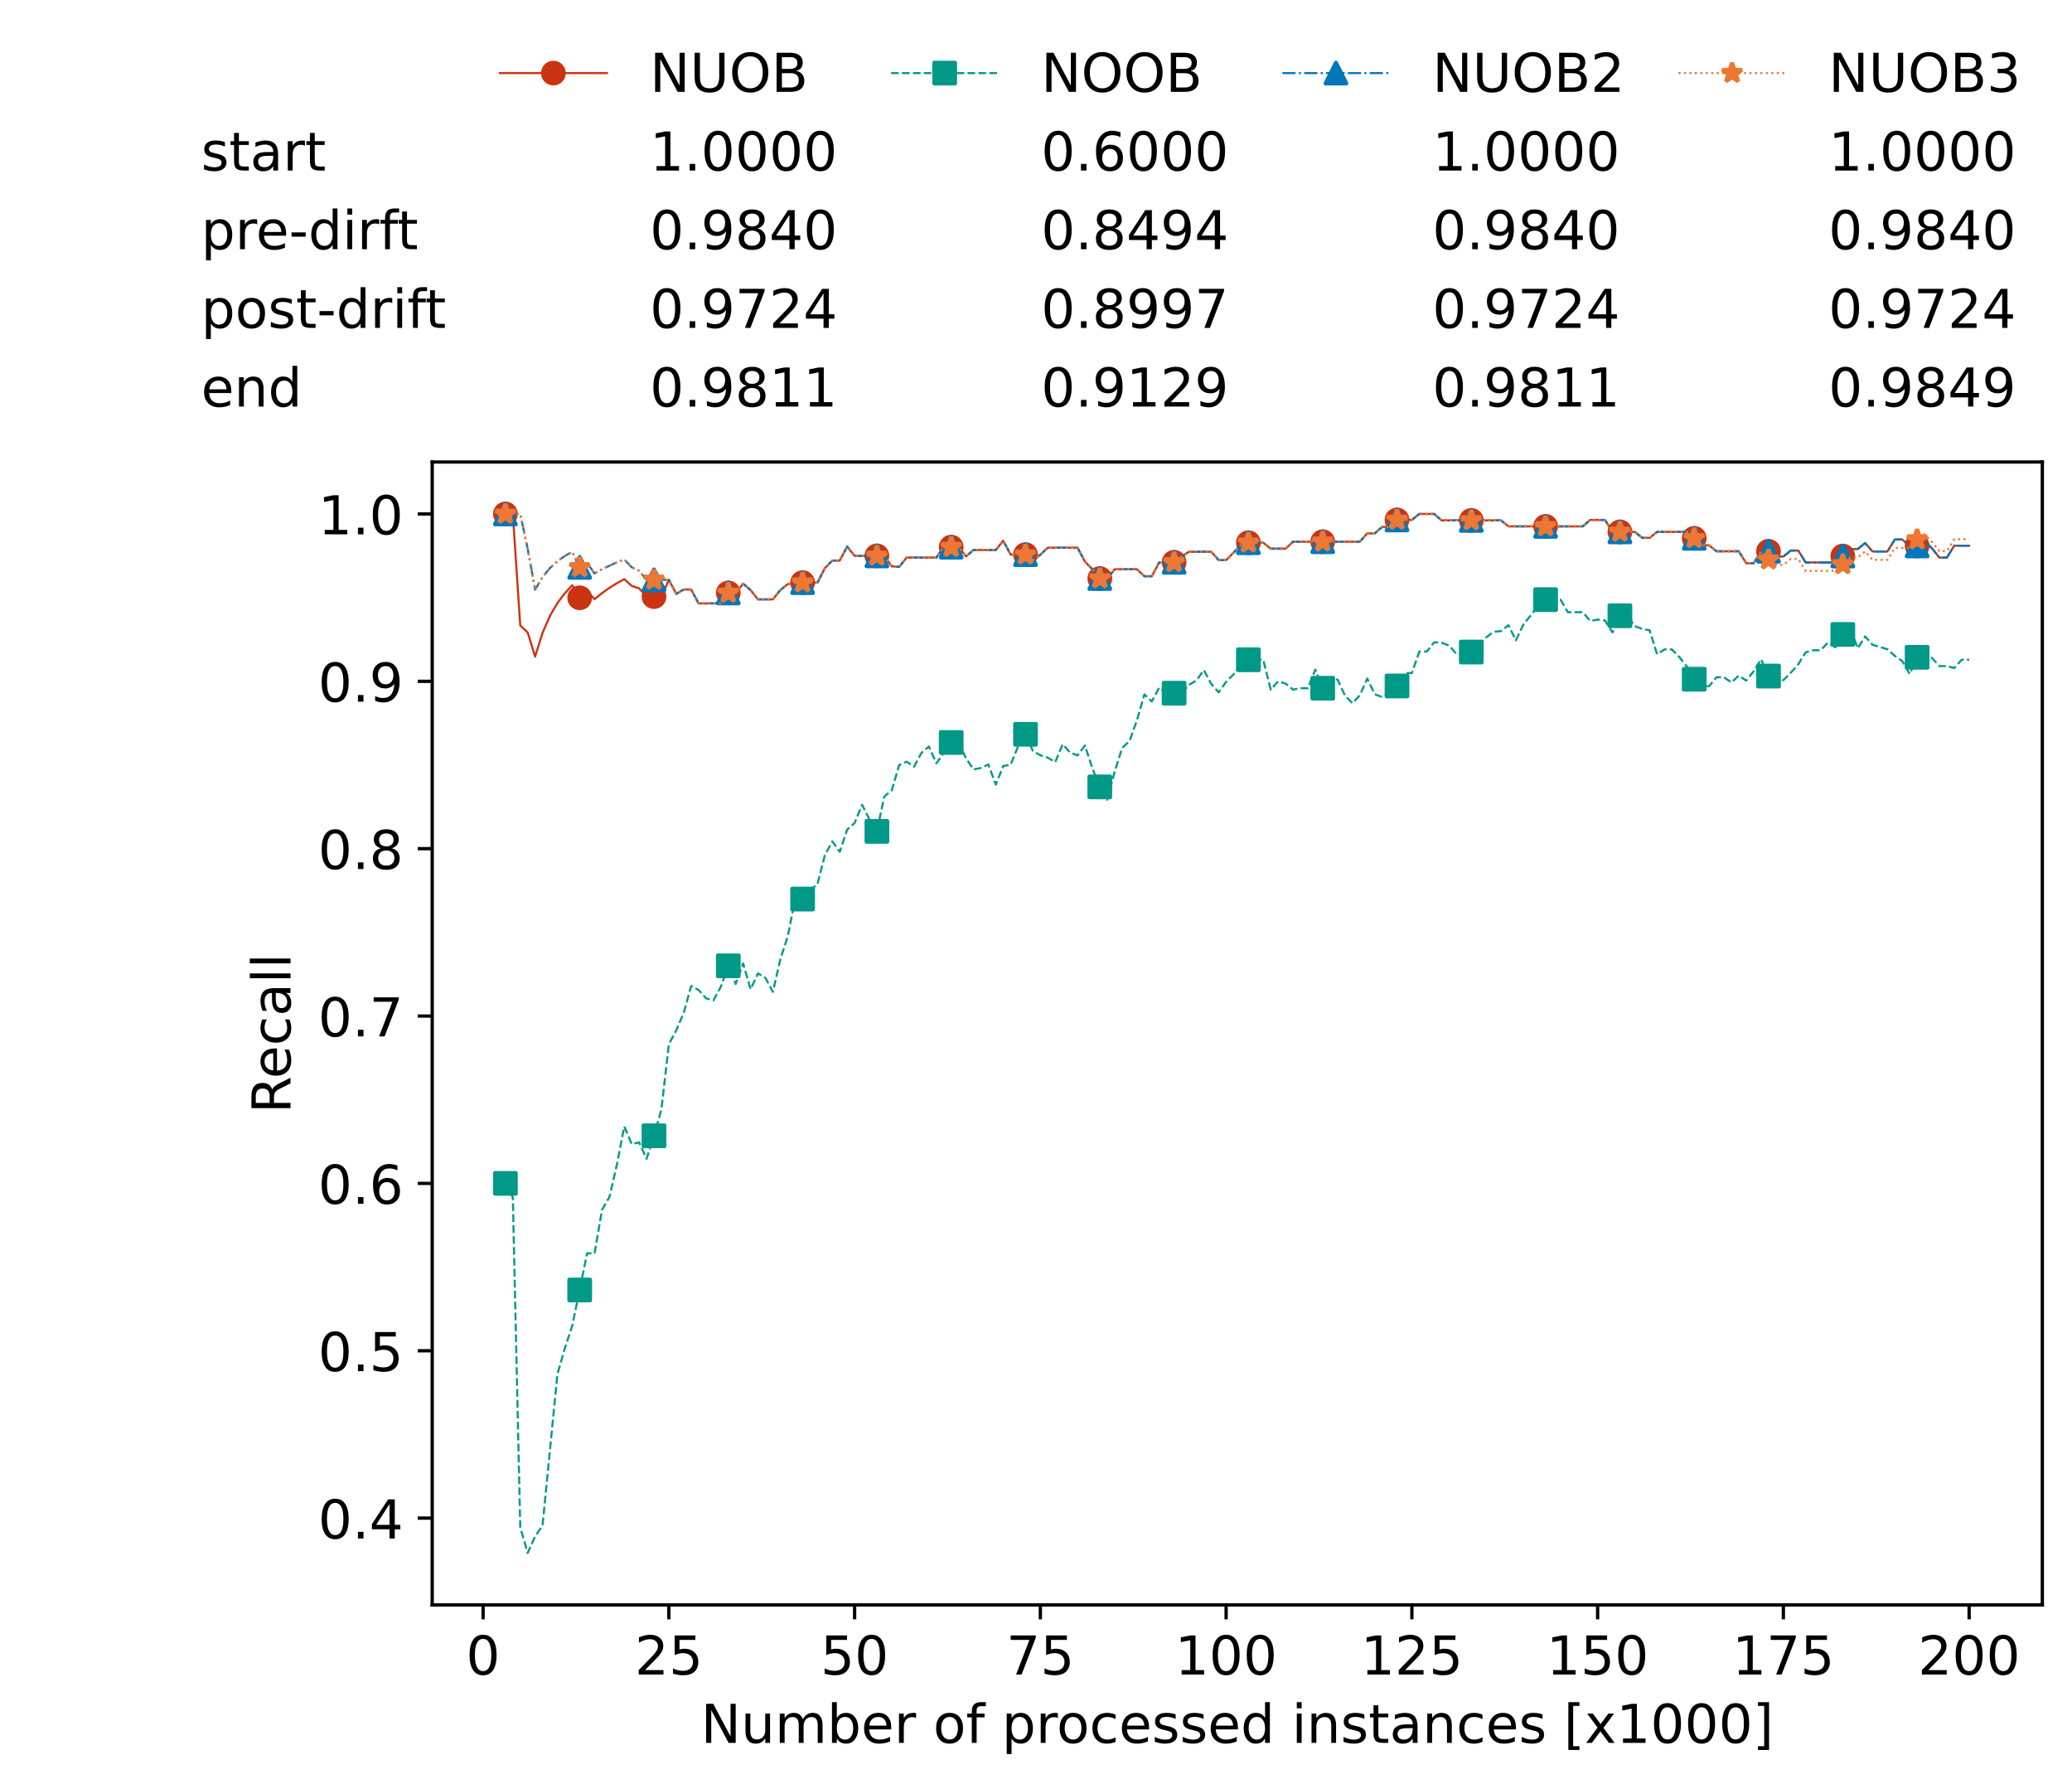 <?xml version="1.0" encoding="utf-8" standalone="no"?>
<!DOCTYPE svg PUBLIC "-//W3C//DTD SVG 1.1//EN"
  "http://www.w3.org/Graphics/SVG/1.1/DTD/svg11.dtd">
<!-- Created with matplotlib (https://matplotlib.org/) -->
<svg height="432.615pt" version="1.1" viewBox="0 0 502.65 432.615" width="502.65pt" xmlns="http://www.w3.org/2000/svg" xmlns:xlink="http://www.w3.org/1999/xlink">
 <defs>
  <style type="text/css">*{stroke-linecap:butt;stroke-linejoin:round;}</style>
 </defs>
 <g id="figure_1">
  <g id="patch_1">
   <path d="M 0 432.615 
L 502.65 432.615 
L 502.65 0 
L 0 0 
z
" style="fill:#ffffff;"/>
  </g>
  <g id="axes_1">
   <g id="patch_2">
    <path d="M 104.85 389.252 
L 495.45 389.252 
L 495.45 112.052 
L 104.85 112.052 
z
" style="fill:#ffffff;"/>
   </g>
   <g id="matplotlib.axis_1">
    <g id="xtick_1">
     <g id="line2d_1">
      <defs>
       <path d="M 0 0 
L 0 3.5 
" id="mffeef13b60" style="stroke:#000000;stroke-width:0.8;"/>
      </defs>
      <g>
       <use style="stroke:#000000;stroke-width:0.8;" x="117.197" xlink:href="#mffeef13b60" y="389.252"/>
      </g>
     </g>
     <g id="text_1">
      <!-- 0 -->
      <g transform="translate(113.061 406.13)scale(0.13 -0.13)">
       <defs>
        <path d="M 31.781 66.406 
Q 24.172 66.406 20.328 58.906 
Q 16.5 51.422 16.5 36.375 
Q 16.5 21.391 20.328 13.891 
Q 24.172 6.391 31.781 6.391 
Q 39.453 6.391 43.281 13.891 
Q 47.125 21.391 47.125 36.375 
Q 47.125 51.422 43.281 58.906 
Q 39.453 66.406 31.781 66.406 
z
M 31.781 74.219 
Q 44.047 74.219 50.516 64.516 
Q 56.984 54.828 56.984 36.375 
Q 56.984 17.969 50.516 8.266 
Q 44.047 -1.422 31.781 -1.422 
Q 19.531 -1.422 13.062 8.266 
Q 6.594 17.969 6.594 36.375 
Q 6.594 54.828 13.062 64.516 
Q 19.531 74.219 31.781 74.219 
z
" id="DejaVuSans-48"/>
       </defs>
       <use xlink:href="#DejaVuSans-48"/>
      </g>
     </g>
    </g>
    <g id="xtick_2">
     <g id="line2d_2">
      <g>
       <use style="stroke:#000000;stroke-width:0.8;" x="162.259" xlink:href="#mffeef13b60" y="389.252"/>
      </g>
     </g>
     <g id="text_2">
      <!-- 25 -->
      <g transform="translate(153.988 406.13)scale(0.13 -0.13)">
       <defs>
        <path d="M 19.188 8.297 
L 53.609 8.297 
L 53.609 0 
L 7.328 0 
L 7.328 8.297 
Q 12.938 14.109 22.625 23.891 
Q 32.328 33.688 34.812 36.531 
Q 39.547 41.844 41.422 45.531 
Q 43.312 49.219 43.312 52.781 
Q 43.312 58.594 39.234 62.25 
Q 35.156 65.922 28.609 65.922 
Q 23.969 65.922 18.812 64.312 
Q 13.672 62.703 7.812 59.422 
L 7.812 69.391 
Q 13.766 71.781 18.938 73 
Q 24.125 74.219 28.422 74.219 
Q 39.75 74.219 46.484 68.547 
Q 53.219 62.891 53.219 53.422 
Q 53.219 48.922 51.531 44.891 
Q 49.859 40.875 45.406 35.406 
Q 44.188 33.984 37.641 27.219 
Q 31.109 20.453 19.188 8.297 
z
" id="DejaVuSans-50"/>
        <path d="M 10.797 72.906 
L 49.516 72.906 
L 49.516 64.594 
L 19.828 64.594 
L 19.828 46.734 
Q 21.969 47.469 24.109 47.828 
Q 26.266 48.188 28.422 48.188 
Q 40.625 48.188 47.75 41.5 
Q 54.891 34.812 54.891 23.391 
Q 54.891 11.625 47.562 5.094 
Q 40.234 -1.422 26.906 -1.422 
Q 22.312 -1.422 17.547 -0.641 
Q 12.797 0.141 7.719 1.703 
L 7.719 11.625 
Q 12.109 9.234 16.797 8.062 
Q 21.484 6.891 26.703 6.891 
Q 35.156 6.891 40.078 11.328 
Q 45.016 15.766 45.016 23.391 
Q 45.016 31 40.078 35.438 
Q 35.156 39.891 26.703 39.891 
Q 22.75 39.891 18.812 39.016 
Q 14.891 38.141 10.797 36.281 
z
" id="DejaVuSans-53"/>
       </defs>
       <use xlink:href="#DejaVuSans-50"/>
       <use x="63.623" xlink:href="#DejaVuSans-53"/>
      </g>
     </g>
    </g>
    <g id="xtick_3">
     <g id="line2d_3">
      <g>
       <use style="stroke:#000000;stroke-width:0.8;" x="207.322" xlink:href="#mffeef13b60" y="389.252"/>
      </g>
     </g>
     <g id="text_3">
      <!-- 50 -->
      <g transform="translate(199.05 406.13)scale(0.13 -0.13)">
       <use xlink:href="#DejaVuSans-53"/>
       <use x="63.623" xlink:href="#DejaVuSans-48"/>
      </g>
     </g>
    </g>
    <g id="xtick_4">
     <g id="line2d_4">
      <g>
       <use style="stroke:#000000;stroke-width:0.8;" x="252.384" xlink:href="#mffeef13b60" y="389.252"/>
      </g>
     </g>
     <g id="text_4">
      <!-- 75 -->
      <g transform="translate(244.113 406.13)scale(0.13 -0.13)">
       <defs>
        <path d="M 8.203 72.906 
L 55.078 72.906 
L 55.078 68.703 
L 28.609 0 
L 18.312 0 
L 43.219 64.594 
L 8.203 64.594 
z
" id="DejaVuSans-55"/>
       </defs>
       <use xlink:href="#DejaVuSans-55"/>
       <use x="63.623" xlink:href="#DejaVuSans-53"/>
      </g>
     </g>
    </g>
    <g id="xtick_5">
     <g id="line2d_5">
      <g>
       <use style="stroke:#000000;stroke-width:0.8;" x="297.446" xlink:href="#mffeef13b60" y="389.252"/>
      </g>
     </g>
     <g id="text_5">
      <!-- 100 -->
      <g transform="translate(285.039 406.13)scale(0.13 -0.13)">
       <defs>
        <path d="M 12.406 8.297 
L 28.516 8.297 
L 28.516 63.922 
L 10.984 60.406 
L 10.984 69.391 
L 28.422 72.906 
L 38.281 72.906 
L 38.281 8.297 
L 54.391 8.297 
L 54.391 0 
L 12.406 0 
z
" id="DejaVuSans-49"/>
       </defs>
       <use xlink:href="#DejaVuSans-49"/>
       <use x="63.623" xlink:href="#DejaVuSans-48"/>
       <use x="127.246" xlink:href="#DejaVuSans-48"/>
      </g>
     </g>
    </g>
    <g id="xtick_6">
     <g id="line2d_6">
      <g>
       <use style="stroke:#000000;stroke-width:0.8;" x="342.509" xlink:href="#mffeef13b60" y="389.252"/>
      </g>
     </g>
     <g id="text_6">
      <!-- 125 -->
      <g transform="translate(330.102 406.13)scale(0.13 -0.13)">
       <use xlink:href="#DejaVuSans-49"/>
       <use x="63.623" xlink:href="#DejaVuSans-50"/>
       <use x="127.246" xlink:href="#DejaVuSans-53"/>
      </g>
     </g>
    </g>
    <g id="xtick_7">
     <g id="line2d_7">
      <g>
       <use style="stroke:#000000;stroke-width:0.8;" x="387.571" xlink:href="#mffeef13b60" y="389.252"/>
      </g>
     </g>
     <g id="text_7">
      <!-- 150 -->
      <g transform="translate(375.164 406.13)scale(0.13 -0.13)">
       <use xlink:href="#DejaVuSans-49"/>
       <use x="63.623" xlink:href="#DejaVuSans-53"/>
       <use x="127.246" xlink:href="#DejaVuSans-48"/>
      </g>
     </g>
    </g>
    <g id="xtick_8">
     <g id="line2d_8">
      <g>
       <use style="stroke:#000000;stroke-width:0.8;" x="432.633" xlink:href="#mffeef13b60" y="389.252"/>
      </g>
     </g>
     <g id="text_8">
      <!-- 175 -->
      <g transform="translate(420.226 406.13)scale(0.13 -0.13)">
       <use xlink:href="#DejaVuSans-49"/>
       <use x="63.623" xlink:href="#DejaVuSans-55"/>
       <use x="127.246" xlink:href="#DejaVuSans-53"/>
      </g>
     </g>
    </g>
    <g id="xtick_9">
     <g id="line2d_9">
      <g>
       <use style="stroke:#000000;stroke-width:0.8;" x="477.695" xlink:href="#mffeef13b60" y="389.252"/>
      </g>
     </g>
     <g id="text_9">
      <!-- 200 -->
      <g transform="translate(465.289 406.13)scale(0.13 -0.13)">
       <use xlink:href="#DejaVuSans-50"/>
       <use x="63.623" xlink:href="#DejaVuSans-48"/>
       <use x="127.246" xlink:href="#DejaVuSans-48"/>
      </g>
     </g>
    </g>
    <g id="text_10">
     <!-- Number of processed instances [x1000] -->
     <g transform="translate(170.025 422.711)scale(0.13 -0.13)">
      <defs>
       <path d="M 9.812 72.906 
L 23.094 72.906 
L 55.422 11.922 
L 55.422 72.906 
L 64.984 72.906 
L 64.984 0 
L 51.703 0 
L 19.391 60.984 
L 19.391 0 
L 9.812 0 
z
" id="DejaVuSans-78"/>
       <path d="M 8.5 21.578 
L 8.5 54.688 
L 17.484 54.688 
L 17.484 21.922 
Q 17.484 14.156 20.5 10.266 
Q 23.531 6.391 29.594 6.391 
Q 36.859 6.391 41.078 11.031 
Q 45.312 15.672 45.312 23.688 
L 45.312 54.688 
L 54.297 54.688 
L 54.297 0 
L 45.312 0 
L 45.312 8.406 
Q 42.047 3.422 37.719 1 
Q 33.406 -1.422 27.688 -1.422 
Q 18.266 -1.422 13.375 4.438 
Q 8.5 10.297 8.5 21.578 
z
M 31.109 56 
z
" id="DejaVuSans-117"/>
       <path d="M 52 44.188 
Q 55.375 50.25 60.062 53.125 
Q 64.75 56 71.094 56 
Q 79.641 56 84.281 50.016 
Q 88.922 44.047 88.922 33.016 
L 88.922 0 
L 79.891 0 
L 79.891 32.719 
Q 79.891 40.578 77.094 44.375 
Q 74.312 48.188 68.609 48.188 
Q 61.625 48.188 57.562 43.547 
Q 53.516 38.922 53.516 30.906 
L 53.516 0 
L 44.484 0 
L 44.484 32.719 
Q 44.484 40.625 41.703 44.406 
Q 38.922 48.188 33.109 48.188 
Q 26.219 48.188 22.156 43.531 
Q 18.109 38.875 18.109 30.906 
L 18.109 0 
L 9.078 0 
L 9.078 54.688 
L 18.109 54.688 
L 18.109 46.188 
Q 21.188 51.219 25.484 53.609 
Q 29.781 56 35.688 56 
Q 41.656 56 45.828 52.969 
Q 50 49.953 52 44.188 
z
" id="DejaVuSans-109"/>
       <path d="M 48.688 27.297 
Q 48.688 37.203 44.609 42.844 
Q 40.531 48.484 33.406 48.484 
Q 26.266 48.484 22.188 42.844 
Q 18.109 37.203 18.109 27.297 
Q 18.109 17.391 22.188 11.75 
Q 26.266 6.109 33.406 6.109 
Q 40.531 6.109 44.609 11.75 
Q 48.688 17.391 48.688 27.297 
z
M 18.109 46.391 
Q 20.953 51.266 25.266 53.625 
Q 29.594 56 35.594 56 
Q 45.562 56 51.781 48.094 
Q 58.016 40.188 58.016 27.297 
Q 58.016 14.406 51.781 6.484 
Q 45.562 -1.422 35.594 -1.422 
Q 29.594 -1.422 25.266 0.953 
Q 20.953 3.328 18.109 8.203 
L 18.109 0 
L 9.078 0 
L 9.078 75.984 
L 18.109 75.984 
z
" id="DejaVuSans-98"/>
       <path d="M 56.203 29.594 
L 56.203 25.203 
L 14.891 25.203 
Q 15.484 15.922 20.484 11.062 
Q 25.484 6.203 34.422 6.203 
Q 39.594 6.203 44.453 7.469 
Q 49.312 8.734 54.109 11.281 
L 54.109 2.781 
Q 49.266 0.734 44.188 -0.344 
Q 39.109 -1.422 33.891 -1.422 
Q 20.797 -1.422 13.156 6.188 
Q 5.516 13.812 5.516 26.812 
Q 5.516 40.234 12.766 48.109 
Q 20.016 56 32.328 56 
Q 43.359 56 49.781 48.891 
Q 56.203 41.797 56.203 29.594 
z
M 47.219 32.234 
Q 47.125 39.594 43.094 43.984 
Q 39.062 48.391 32.422 48.391 
Q 24.906 48.391 20.391 44.141 
Q 15.875 39.891 15.188 32.172 
z
" id="DejaVuSans-101"/>
       <path d="M 41.109 46.297 
Q 39.594 47.172 37.812 47.578 
Q 36.031 48 33.891 48 
Q 26.266 48 22.188 43.047 
Q 18.109 38.094 18.109 28.812 
L 18.109 0 
L 9.078 0 
L 9.078 54.688 
L 18.109 54.688 
L 18.109 46.188 
Q 20.953 51.172 25.484 53.578 
Q 30.031 56 36.531 56 
Q 37.453 56 38.578 55.875 
Q 39.703 55.766 41.062 55.516 
z
" id="DejaVuSans-114"/>
       <path id="DejaVuSans-32"/>
       <path d="M 30.609 48.391 
Q 23.391 48.391 19.188 42.75 
Q 14.984 37.109 14.984 27.297 
Q 14.984 17.484 19.156 11.844 
Q 23.344 6.203 30.609 6.203 
Q 37.797 6.203 41.984 11.859 
Q 46.188 17.531 46.188 27.297 
Q 46.188 37.016 41.984 42.703 
Q 37.797 48.391 30.609 48.391 
z
M 30.609 56 
Q 42.328 56 49.016 48.375 
Q 55.719 40.766 55.719 27.297 
Q 55.719 13.875 49.016 6.219 
Q 42.328 -1.422 30.609 -1.422 
Q 18.844 -1.422 12.172 6.219 
Q 5.516 13.875 5.516 27.297 
Q 5.516 40.766 12.172 48.375 
Q 18.844 56 30.609 56 
z
" id="DejaVuSans-111"/>
       <path d="M 37.109 75.984 
L 37.109 68.5 
L 28.516 68.5 
Q 23.688 68.5 21.797 66.547 
Q 19.922 64.594 19.922 59.516 
L 19.922 54.688 
L 34.719 54.688 
L 34.719 47.703 
L 19.922 47.703 
L 19.922 0 
L 10.891 0 
L 10.891 47.703 
L 2.297 47.703 
L 2.297 54.688 
L 10.891 54.688 
L 10.891 58.5 
Q 10.891 67.625 15.141 71.797 
Q 19.391 75.984 28.609 75.984 
z
" id="DejaVuSans-102"/>
       <path d="M 18.109 8.203 
L 18.109 -20.797 
L 9.078 -20.797 
L 9.078 54.688 
L 18.109 54.688 
L 18.109 46.391 
Q 20.953 51.266 25.266 53.625 
Q 29.594 56 35.594 56 
Q 45.562 56 51.781 48.094 
Q 58.016 40.188 58.016 27.297 
Q 58.016 14.406 51.781 6.484 
Q 45.562 -1.422 35.594 -1.422 
Q 29.594 -1.422 25.266 0.953 
Q 20.953 3.328 18.109 8.203 
z
M 48.688 27.297 
Q 48.688 37.203 44.609 42.844 
Q 40.531 48.484 33.406 48.484 
Q 26.266 48.484 22.188 42.844 
Q 18.109 37.203 18.109 27.297 
Q 18.109 17.391 22.188 11.75 
Q 26.266 6.109 33.406 6.109 
Q 40.531 6.109 44.609 11.75 
Q 48.688 17.391 48.688 27.297 
z
" id="DejaVuSans-112"/>
       <path d="M 48.781 52.594 
L 48.781 44.188 
Q 44.969 46.297 41.141 47.344 
Q 37.312 48.391 33.406 48.391 
Q 24.656 48.391 19.812 42.844 
Q 14.984 37.312 14.984 27.297 
Q 14.984 17.281 19.812 11.734 
Q 24.656 6.203 33.406 6.203 
Q 37.312 6.203 41.141 7.25 
Q 44.969 8.297 48.781 10.406 
L 48.781 2.094 
Q 45.016 0.344 40.984 -0.531 
Q 36.969 -1.422 32.422 -1.422 
Q 20.062 -1.422 12.781 6.344 
Q 5.516 14.109 5.516 27.297 
Q 5.516 40.672 12.859 48.328 
Q 20.219 56 33.016 56 
Q 37.156 56 41.109 55.141 
Q 45.062 54.297 48.781 52.594 
z
" id="DejaVuSans-99"/>
       <path d="M 44.281 53.078 
L 44.281 44.578 
Q 40.484 46.531 36.375 47.5 
Q 32.281 48.484 27.875 48.484 
Q 21.188 48.484 17.844 46.438 
Q 14.5 44.391 14.5 40.281 
Q 14.5 37.156 16.891 35.375 
Q 19.281 33.594 26.516 31.984 
L 29.594 31.297 
Q 39.156 29.25 43.188 25.516 
Q 47.219 21.781 47.219 15.094 
Q 47.219 7.469 41.188 3.016 
Q 35.156 -1.422 24.609 -1.422 
Q 20.219 -1.422 15.453 -0.562 
Q 10.688 0.297 5.422 2 
L 5.422 11.281 
Q 10.406 8.688 15.234 7.391 
Q 20.062 6.109 24.812 6.109 
Q 31.156 6.109 34.562 8.281 
Q 37.984 10.453 37.984 14.406 
Q 37.984 18.062 35.516 20.016 
Q 33.062 21.969 24.703 23.781 
L 21.578 24.516 
Q 13.234 26.266 9.516 29.906 
Q 5.812 33.547 5.812 39.891 
Q 5.812 47.609 11.281 51.797 
Q 16.75 56 26.812 56 
Q 31.781 56 36.172 55.266 
Q 40.578 54.547 44.281 53.078 
z
" id="DejaVuSans-115"/>
       <path d="M 45.406 46.391 
L 45.406 75.984 
L 54.391 75.984 
L 54.391 0 
L 45.406 0 
L 45.406 8.203 
Q 42.578 3.328 38.25 0.953 
Q 33.938 -1.422 27.875 -1.422 
Q 17.969 -1.422 11.734 6.484 
Q 5.516 14.406 5.516 27.297 
Q 5.516 40.188 11.734 48.094 
Q 17.969 56 27.875 56 
Q 33.938 56 38.25 53.625 
Q 42.578 51.266 45.406 46.391 
z
M 14.797 27.297 
Q 14.797 17.391 18.875 11.75 
Q 22.953 6.109 30.078 6.109 
Q 37.203 6.109 41.297 11.75 
Q 45.406 17.391 45.406 27.297 
Q 45.406 37.203 41.297 42.844 
Q 37.203 48.484 30.078 48.484 
Q 22.953 48.484 18.875 42.844 
Q 14.797 37.203 14.797 27.297 
z
" id="DejaVuSans-100"/>
       <path d="M 9.422 54.688 
L 18.406 54.688 
L 18.406 0 
L 9.422 0 
z
M 9.422 75.984 
L 18.406 75.984 
L 18.406 64.594 
L 9.422 64.594 
z
" id="DejaVuSans-105"/>
       <path d="M 54.891 33.016 
L 54.891 0 
L 45.906 0 
L 45.906 32.719 
Q 45.906 40.484 42.875 44.328 
Q 39.844 48.188 33.797 48.188 
Q 26.516 48.188 22.312 43.547 
Q 18.109 38.922 18.109 30.906 
L 18.109 0 
L 9.078 0 
L 9.078 54.688 
L 18.109 54.688 
L 18.109 46.188 
Q 21.344 51.125 25.703 53.562 
Q 30.078 56 35.797 56 
Q 45.219 56 50.047 50.172 
Q 54.891 44.344 54.891 33.016 
z
" id="DejaVuSans-110"/>
       <path d="M 18.312 70.219 
L 18.312 54.688 
L 36.812 54.688 
L 36.812 47.703 
L 18.312 47.703 
L 18.312 18.016 
Q 18.312 11.328 20.141 9.422 
Q 21.969 7.516 27.594 7.516 
L 36.812 7.516 
L 36.812 0 
L 27.594 0 
Q 17.188 0 13.234 3.875 
Q 9.281 7.766 9.281 18.016 
L 9.281 47.703 
L 2.688 47.703 
L 2.688 54.688 
L 9.281 54.688 
L 9.281 70.219 
z
" id="DejaVuSans-116"/>
       <path d="M 34.281 27.484 
Q 23.391 27.484 19.188 25 
Q 14.984 22.516 14.984 16.5 
Q 14.984 11.719 18.141 8.906 
Q 21.297 6.109 26.703 6.109 
Q 34.188 6.109 38.703 11.406 
Q 43.219 16.703 43.219 25.484 
L 43.219 27.484 
z
M 52.203 31.203 
L 52.203 0 
L 43.219 0 
L 43.219 8.297 
Q 40.141 3.328 35.547 0.953 
Q 30.953 -1.422 24.312 -1.422 
Q 15.922 -1.422 10.953 3.297 
Q 6 8.016 6 15.922 
Q 6 25.141 12.172 29.828 
Q 18.359 34.516 30.609 34.516 
L 43.219 34.516 
L 43.219 35.406 
Q 43.219 41.609 39.141 45 
Q 35.062 48.391 27.688 48.391 
Q 23 48.391 18.547 47.266 
Q 14.109 46.141 10.016 43.891 
L 10.016 52.203 
Q 14.938 54.109 19.578 55.047 
Q 24.219 56 28.609 56 
Q 40.484 56 46.344 49.844 
Q 52.203 43.703 52.203 31.203 
z
" id="DejaVuSans-97"/>
       <path d="M 8.594 75.984 
L 29.297 75.984 
L 29.297 69 
L 17.578 69 
L 17.578 -6.203 
L 29.297 -6.203 
L 29.297 -13.188 
L 8.594 -13.188 
z
" id="DejaVuSans-91"/>
       <path d="M 54.891 54.688 
L 35.109 28.078 
L 55.906 0 
L 45.312 0 
L 29.391 21.484 
L 13.484 0 
L 2.875 0 
L 24.125 28.609 
L 4.688 54.688 
L 15.281 54.688 
L 29.781 35.203 
L 44.281 54.688 
z
" id="DejaVuSans-120"/>
       <path d="M 30.422 75.984 
L 30.422 -13.188 
L 9.719 -13.188 
L 9.719 -6.203 
L 21.391 -6.203 
L 21.391 69 
L 9.719 69 
L 9.719 75.984 
z
" id="DejaVuSans-93"/>
      </defs>
      <use xlink:href="#DejaVuSans-78"/>
      <use x="74.805" xlink:href="#DejaVuSans-117"/>
      <use x="138.184" xlink:href="#DejaVuSans-109"/>
      <use x="235.596" xlink:href="#DejaVuSans-98"/>
      <use x="299.072" xlink:href="#DejaVuSans-101"/>
      <use x="360.596" xlink:href="#DejaVuSans-114"/>
      <use x="401.709" xlink:href="#DejaVuSans-32"/>
      <use x="433.496" xlink:href="#DejaVuSans-111"/>
      <use x="494.678" xlink:href="#DejaVuSans-102"/>
      <use x="529.883" xlink:href="#DejaVuSans-32"/>
      <use x="561.67" xlink:href="#DejaVuSans-112"/>
      <use x="625.146" xlink:href="#DejaVuSans-114"/>
      <use x="664.01" xlink:href="#DejaVuSans-111"/>
      <use x="725.191" xlink:href="#DejaVuSans-99"/>
      <use x="780.172" xlink:href="#DejaVuSans-101"/>
      <use x="841.695" xlink:href="#DejaVuSans-115"/>
      <use x="893.795" xlink:href="#DejaVuSans-115"/>
      <use x="945.895" xlink:href="#DejaVuSans-101"/>
      <use x="1007.418" xlink:href="#DejaVuSans-100"/>
      <use x="1070.895" xlink:href="#DejaVuSans-32"/>
      <use x="1102.682" xlink:href="#DejaVuSans-105"/>
      <use x="1130.465" xlink:href="#DejaVuSans-110"/>
      <use x="1193.844" xlink:href="#DejaVuSans-115"/>
      <use x="1245.943" xlink:href="#DejaVuSans-116"/>
      <use x="1285.152" xlink:href="#DejaVuSans-97"/>
      <use x="1346.432" xlink:href="#DejaVuSans-110"/>
      <use x="1409.811" xlink:href="#DejaVuSans-99"/>
      <use x="1464.791" xlink:href="#DejaVuSans-101"/>
      <use x="1526.314" xlink:href="#DejaVuSans-115"/>
      <use x="1578.414" xlink:href="#DejaVuSans-32"/>
      <use x="1610.201" xlink:href="#DejaVuSans-91"/>
      <use x="1649.215" xlink:href="#DejaVuSans-120"/>
      <use x="1708.395" xlink:href="#DejaVuSans-49"/>
      <use x="1772.018" xlink:href="#DejaVuSans-48"/>
      <use x="1835.641" xlink:href="#DejaVuSans-48"/>
      <use x="1899.264" xlink:href="#DejaVuSans-48"/>
      <use x="1962.887" xlink:href="#DejaVuSans-93"/>
     </g>
    </g>
   </g>
   <g id="matplotlib.axis_2">
    <g id="ytick_1">
     <g id="line2d_10">
      <defs>
       <path d="M 0 0 
L -3.5 0 
" id="m7cebbee5ba" style="stroke:#000000;stroke-width:0.8;"/>
      </defs>
      <g>
       <use style="stroke:#000000;stroke-width:0.8;" x="104.85" xlink:href="#m7cebbee5ba" y="368.195"/>
      </g>
     </g>
     <g id="text_11">
      <!-- 0.4 -->
      <g transform="translate(77.176 373.134)scale(0.13 -0.13)">
       <defs>
        <path d="M 10.688 12.406 
L 21 12.406 
L 21 0 
L 10.688 0 
z
" id="DejaVuSans-46"/>
        <path d="M 37.797 64.312 
L 12.891 25.391 
L 37.797 25.391 
z
M 35.203 72.906 
L 47.609 72.906 
L 47.609 25.391 
L 58.016 25.391 
L 58.016 17.188 
L 47.609 17.188 
L 47.609 0 
L 37.797 0 
L 37.797 17.188 
L 4.891 17.188 
L 4.891 26.703 
z
" id="DejaVuSans-52"/>
       </defs>
       <use xlink:href="#DejaVuSans-48"/>
       <use x="63.623" xlink:href="#DejaVuSans-46"/>
       <use x="95.41" xlink:href="#DejaVuSans-52"/>
      </g>
     </g>
    </g>
    <g id="ytick_2">
     <g id="line2d_11">
      <g>
       <use style="stroke:#000000;stroke-width:0.8;" x="104.85" xlink:href="#m7cebbee5ba" y="327.605"/>
      </g>
     </g>
     <g id="text_12">
      <!-- 0.5 -->
      <g transform="translate(77.176 332.544)scale(0.13 -0.13)">
       <use xlink:href="#DejaVuSans-48"/>
       <use x="63.623" xlink:href="#DejaVuSans-46"/>
       <use x="95.41" xlink:href="#DejaVuSans-53"/>
      </g>
     </g>
    </g>
    <g id="ytick_3">
     <g id="line2d_12">
      <g>
       <use style="stroke:#000000;stroke-width:0.8;" x="104.85" xlink:href="#m7cebbee5ba" y="287.014"/>
      </g>
     </g>
     <g id="text_13">
      <!-- 0.6 -->
      <g transform="translate(77.176 291.953)scale(0.13 -0.13)">
       <defs>
        <path d="M 33.016 40.375 
Q 26.375 40.375 22.484 35.828 
Q 18.609 31.297 18.609 23.391 
Q 18.609 15.531 22.484 10.953 
Q 26.375 6.391 33.016 6.391 
Q 39.656 6.391 43.531 10.953 
Q 47.406 15.531 47.406 23.391 
Q 47.406 31.297 43.531 35.828 
Q 39.656 40.375 33.016 40.375 
z
M 52.594 71.297 
L 52.594 62.312 
Q 48.875 64.062 45.094 64.984 
Q 41.312 65.922 37.594 65.922 
Q 27.828 65.922 22.672 59.328 
Q 17.531 52.734 16.797 39.406 
Q 19.672 43.656 24.016 45.922 
Q 28.375 48.188 33.594 48.188 
Q 44.578 48.188 50.953 41.516 
Q 57.328 34.859 57.328 23.391 
Q 57.328 12.156 50.688 5.359 
Q 44.047 -1.422 33.016 -1.422 
Q 20.359 -1.422 13.672 8.266 
Q 6.984 17.969 6.984 36.375 
Q 6.984 53.656 15.188 63.938 
Q 23.391 74.219 37.203 74.219 
Q 40.922 74.219 44.703 73.484 
Q 48.484 72.75 52.594 71.297 
z
" id="DejaVuSans-54"/>
       </defs>
       <use xlink:href="#DejaVuSans-48"/>
       <use x="63.623" xlink:href="#DejaVuSans-46"/>
       <use x="95.41" xlink:href="#DejaVuSans-54"/>
      </g>
     </g>
    </g>
    <g id="ytick_4">
     <g id="line2d_13">
      <g>
       <use style="stroke:#000000;stroke-width:0.8;" x="104.85" xlink:href="#m7cebbee5ba" y="246.424"/>
      </g>
     </g>
     <g id="text_14">
      <!-- 0.7 -->
      <g transform="translate(77.176 251.363)scale(0.13 -0.13)">
       <use xlink:href="#DejaVuSans-48"/>
       <use x="63.623" xlink:href="#DejaVuSans-46"/>
       <use x="95.41" xlink:href="#DejaVuSans-55"/>
      </g>
     </g>
    </g>
    <g id="ytick_5">
     <g id="line2d_14">
      <g>
       <use style="stroke:#000000;stroke-width:0.8;" x="104.85" xlink:href="#m7cebbee5ba" y="205.833"/>
      </g>
     </g>
     <g id="text_15">
      <!-- 0.8 -->
      <g transform="translate(77.176 210.772)scale(0.13 -0.13)">
       <defs>
        <path d="M 31.781 34.625 
Q 24.75 34.625 20.719 30.859 
Q 16.703 27.094 16.703 20.516 
Q 16.703 13.922 20.719 10.156 
Q 24.75 6.391 31.781 6.391 
Q 38.812 6.391 42.859 10.172 
Q 46.922 13.969 46.922 20.516 
Q 46.922 27.094 42.891 30.859 
Q 38.875 34.625 31.781 34.625 
z
M 21.922 38.812 
Q 15.578 40.375 12.031 44.719 
Q 8.5 49.078 8.5 55.328 
Q 8.5 64.062 14.719 69.141 
Q 20.953 74.219 31.781 74.219 
Q 42.672 74.219 48.875 69.141 
Q 55.078 64.062 55.078 55.328 
Q 55.078 49.078 51.531 44.719 
Q 48 40.375 41.703 38.812 
Q 48.828 37.156 52.797 32.312 
Q 56.781 27.484 56.781 20.516 
Q 56.781 9.906 50.312 4.234 
Q 43.844 -1.422 31.781 -1.422 
Q 19.734 -1.422 13.25 4.234 
Q 6.781 9.906 6.781 20.516 
Q 6.781 27.484 10.781 32.312 
Q 14.797 37.156 21.922 38.812 
z
M 18.312 54.391 
Q 18.312 48.734 21.844 45.562 
Q 25.391 42.391 31.781 42.391 
Q 38.141 42.391 41.719 45.562 
Q 45.312 48.734 45.312 54.391 
Q 45.312 60.062 41.719 63.234 
Q 38.141 66.406 31.781 66.406 
Q 25.391 66.406 21.844 63.234 
Q 18.312 60.062 18.312 54.391 
z
" id="DejaVuSans-56"/>
       </defs>
       <use xlink:href="#DejaVuSans-48"/>
       <use x="63.623" xlink:href="#DejaVuSans-46"/>
       <use x="95.41" xlink:href="#DejaVuSans-56"/>
      </g>
     </g>
    </g>
    <g id="ytick_6">
     <g id="line2d_15">
      <g>
       <use style="stroke:#000000;stroke-width:0.8;" x="104.85" xlink:href="#m7cebbee5ba" y="165.242"/>
      </g>
     </g>
     <g id="text_16">
      <!-- 0.9 -->
      <g transform="translate(77.176 170.181)scale(0.13 -0.13)">
       <defs>
        <path d="M 10.984 1.516 
L 10.984 10.5 
Q 14.703 8.734 18.5 7.812 
Q 22.312 6.891 25.984 6.891 
Q 35.75 6.891 40.891 13.453 
Q 46.047 20.016 46.781 33.406 
Q 43.953 29.203 39.594 26.953 
Q 35.25 24.703 29.984 24.703 
Q 19.047 24.703 12.672 31.312 
Q 6.297 37.938 6.297 49.422 
Q 6.297 60.641 12.938 67.422 
Q 19.578 74.219 30.609 74.219 
Q 43.266 74.219 49.922 64.516 
Q 56.594 54.828 56.594 36.375 
Q 56.594 19.141 48.406 8.859 
Q 40.234 -1.422 26.422 -1.422 
Q 22.703 -1.422 18.891 -0.688 
Q 15.094 0.047 10.984 1.516 
z
M 30.609 32.422 
Q 37.25 32.422 41.125 36.953 
Q 45.016 41.5 45.016 49.422 
Q 45.016 57.281 41.125 61.844 
Q 37.25 66.406 30.609 66.406 
Q 23.969 66.406 20.094 61.844 
Q 16.219 57.281 16.219 49.422 
Q 16.219 41.5 20.094 36.953 
Q 23.969 32.422 30.609 32.422 
z
" id="DejaVuSans-57"/>
       </defs>
       <use xlink:href="#DejaVuSans-48"/>
       <use x="63.623" xlink:href="#DejaVuSans-46"/>
       <use x="95.41" xlink:href="#DejaVuSans-57"/>
      </g>
     </g>
    </g>
    <g id="ytick_7">
     <g id="line2d_16">
      <g>
       <use style="stroke:#000000;stroke-width:0.8;" x="104.85" xlink:href="#m7cebbee5ba" y="124.652"/>
      </g>
     </g>
     <g id="text_17">
      <!-- 1.0 -->
      <g transform="translate(77.176 129.591)scale(0.13 -0.13)">
       <use xlink:href="#DejaVuSans-49"/>
       <use x="63.623" xlink:href="#DejaVuSans-46"/>
       <use x="95.41" xlink:href="#DejaVuSans-48"/>
      </g>
     </g>
    </g>
    <g id="text_18">
     <!-- Recall -->
     <g transform="translate(70.472 270.044)rotate(-90)scale(0.13 -0.13)">
      <defs>
       <path d="M 44.391 34.188 
Q 47.562 33.109 50.562 29.594 
Q 53.562 26.078 56.594 19.922 
L 66.609 0 
L 56 0 
L 46.688 18.703 
Q 43.062 26.031 39.672 28.422 
Q 36.281 30.812 30.422 30.812 
L 19.672 30.812 
L 19.672 0 
L 9.812 0 
L 9.812 72.906 
L 32.078 72.906 
Q 44.578 72.906 50.734 67.672 
Q 56.891 62.453 56.891 51.906 
Q 56.891 45.016 53.688 40.469 
Q 50.484 35.938 44.391 34.188 
z
M 19.672 64.797 
L 19.672 38.922 
L 32.078 38.922 
Q 39.203 38.922 42.844 42.219 
Q 46.484 45.516 46.484 51.906 
Q 46.484 58.297 42.844 61.547 
Q 39.203 64.797 32.078 64.797 
z
" id="DejaVuSans-82"/>
       <path d="M 9.422 75.984 
L 18.406 75.984 
L 18.406 0 
L 9.422 0 
z
" id="DejaVuSans-108"/>
      </defs>
      <use xlink:href="#DejaVuSans-82"/>
      <use x="64.982" xlink:href="#DejaVuSans-101"/>
      <use x="126.506" xlink:href="#DejaVuSans-99"/>
      <use x="181.486" xlink:href="#DejaVuSans-97"/>
      <use x="242.766" xlink:href="#DejaVuSans-108"/>
      <use x="270.549" xlink:href="#DejaVuSans-108"/>
     </g>
    </g>
   </g>
   <g id="line2d_17"/>
   <g id="line2d_18"/>
   <g id="line2d_19"/>
   <g id="line2d_20"/>
   <g id="line2d_21"/>
   <g id="line2d_22">
    <path clip-path="url(#pa10dd8aa36)" d="M 122.605 124.652 
L 124.407 124.652 
L 126.21 151.712 
L 128.012 153.403 
L 129.815 159.25 
L 131.617 153.484 
L 133.419 149.365 
L 135.222 146.276 
L 137.024 143.873 
L 138.827 141.951 
L 140.629 144.991 
L 142.432 143.296 
L 144.234 145.331 
L 146.037 143.854 
L 147.839 142.574 
L 149.642 141.454 
L 151.444 140.465 
L 153.247 142.093 
L 155.049 142.701 
L 156.852 144.697 
L 160.457 144.697 
L 162.259 140.638 
L 164.062 144.021 
L 165.864 142.967 
L 167.667 142.967 
L 169.469 146.349 
L 174.877 146.349 
L 176.679 143.812 
L 178.482 143.812 
L 180.284 141.557 
L 182.087 143.118 
L 183.889 145.373 
L 187.494 145.373 
L 189.297 143.118 
L 191.099 141.669 
L 192.902 141.306 
L 198.309 141.306 
L 200.112 137.794 
L 201.914 135.949 
L 203.717 135.949 
L 205.519 132.566 
L 207.322 134.821 
L 214.532 134.821 
L 216.334 137.358 
L 218.137 137.488 
L 219.939 135.233 
L 227.149 135.233 
L 228.952 132.696 
L 232.557 132.696 
L 234.359 134.951 
L 236.162 133.39 
L 241.569 133.39 
L 243.372 131.135 
L 245.174 134.518 
L 248.779 134.518 
L 250.581 135.871 
L 252.384 134.528 
L 254.186 132.836 
L 261.396 132.836 
L 263.199 136.219 
L 265.001 138.064 
L 266.804 140.319 
L 268.606 140.319 
L 270.409 138.064 
L 275.816 138.064 
L 277.619 139.755 
L 279.421 139.755 
L 281.224 136.373 
L 284.829 136.373 
L 286.631 135.02 
L 288.434 133.826 
L 293.841 133.826 
L 295.644 135.855 
L 297.446 135.855 
L 301.051 132.189 
L 302.854 131.625 
L 306.459 131.625 
L 308.261 133.075 
L 311.866 133.075 
L 313.669 131.383 
L 329.891 131.383 
L 331.694 129.354 
L 333.496 129.354 
L 335.299 127.793 
L 337.101 127.793 
L 338.904 126.101 
L 342.509 126.101 
L 344.311 124.652 
L 347.916 124.652 
L 349.719 126.213 
L 364.138 126.213 
L 365.941 127.663 
L 383.966 127.663 
L 385.768 126.101 
L 389.373 126.101 
L 391.176 129.001 
L 396.583 129.001 
L 398.386 130.45 
L 400.188 130.45 
L 401.991 129.001 
L 409.201 129.001 
L 412.806 132.253 
L 414.608 132.253 
L 416.411 133.703 
L 421.818 133.703 
L 423.621 136.602 
L 425.423 136.602 
L 427.226 133.703 
L 429.028 133.703 
L 430.831 134.971 
L 432.633 134.971 
L 434.436 133.522 
L 436.238 133.522 
L 438.041 136.421 
L 445.251 136.421 
L 448.856 133.169 
L 450.658 133.169 
L 452.461 131.719 
L 454.263 133.748 
L 457.868 133.748 
L 459.671 130.849 
L 461.473 130.849 
L 463.276 132.41 
L 465.078 132.41 
L 466.881 131.142 
L 468.683 132.987 
L 470.485 135.242 
L 472.288 135.242 
L 474.09 132.343 
L 477.695 132.343 
L 477.695 132.343 
" style="fill:none;stroke:#cc3311;stroke-linecap:square;stroke-width:0.5;"/>
    <defs>
     <path d="M 0 2.5 
C 0.663 2.5 1.299 2.237 1.768 1.768 
C 2.237 1.299 2.5 0.663 2.5 0 
C 2.5 -0.663 2.237 -1.299 1.768 -1.768 
C 1.299 -2.237 0.663 -2.5 0 -2.5 
C -0.663 -2.5 -1.299 -2.237 -1.768 -1.768 
C -2.237 -1.299 -2.5 -0.663 -2.5 0 
C -2.5 0.663 -2.237 1.299 -1.768 1.768 
C -1.299 2.237 -0.663 2.5 0 2.5 
z
" id="m6c6070cd5f" style="stroke:#cc3311;"/>
    </defs>
    <g clip-path="url(#pa10dd8aa36)">
     <use style="fill:#cc3311;stroke:#cc3311;" x="122.605" xlink:href="#m6c6070cd5f" y="124.652"/>
     <use style="fill:#cc3311;stroke:#cc3311;" x="140.629" xlink:href="#m6c6070cd5f" y="144.991"/>
     <use style="fill:#cc3311;stroke:#cc3311;" x="158.654" xlink:href="#m6c6070cd5f" y="144.697"/>
     <use style="fill:#cc3311;stroke:#cc3311;" x="176.679" xlink:href="#m6c6070cd5f" y="143.812"/>
     <use style="fill:#cc3311;stroke:#cc3311;" x="194.704" xlink:href="#m6c6070cd5f" y="141.306"/>
     <use style="fill:#cc3311;stroke:#cc3311;" x="212.729" xlink:href="#m6c6070cd5f" y="134.821"/>
     <use style="fill:#cc3311;stroke:#cc3311;" x="230.754" xlink:href="#m6c6070cd5f" y="132.696"/>
     <use style="fill:#cc3311;stroke:#cc3311;" x="248.779" xlink:href="#m6c6070cd5f" y="134.518"/>
     <use style="fill:#cc3311;stroke:#cc3311;" x="266.804" xlink:href="#m6c6070cd5f" y="140.319"/>
     <use style="fill:#cc3311;stroke:#cc3311;" x="284.829" xlink:href="#m6c6070cd5f" y="136.373"/>
     <use style="fill:#cc3311;stroke:#cc3311;" x="302.854" xlink:href="#m6c6070cd5f" y="131.625"/>
     <use style="fill:#cc3311;stroke:#cc3311;" x="320.879" xlink:href="#m6c6070cd5f" y="131.383"/>
     <use style="fill:#cc3311;stroke:#cc3311;" x="338.904" xlink:href="#m6c6070cd5f" y="126.101"/>
     <use style="fill:#cc3311;stroke:#cc3311;" x="356.928" xlink:href="#m6c6070cd5f" y="126.213"/>
     <use style="fill:#cc3311;stroke:#cc3311;" x="374.953" xlink:href="#m6c6070cd5f" y="127.663"/>
     <use style="fill:#cc3311;stroke:#cc3311;" x="392.978" xlink:href="#m6c6070cd5f" y="129.001"/>
     <use style="fill:#cc3311;stroke:#cc3311;" x="411.003" xlink:href="#m6c6070cd5f" y="130.562"/>
     <use style="fill:#cc3311;stroke:#cc3311;" x="429.028" xlink:href="#m6c6070cd5f" y="133.703"/>
     <use style="fill:#cc3311;stroke:#cc3311;" x="447.053" xlink:href="#m6c6070cd5f" y="134.86"/>
     <use style="fill:#cc3311;stroke:#cc3311;" x="465.078" xlink:href="#m6c6070cd5f" y="132.41"/>
    </g>
   </g>
   <g id="line2d_23"/>
   <g id="line2d_24"/>
   <g id="line2d_25"/>
   <g id="line2d_26"/>
   <g id="line2d_27">
    <path clip-path="url(#pa10dd8aa36)" d="M 122.605 287.014 
L 124.407 290.397 
L 126.21 370.45 
L 128.012 376.652 
L 129.815 372.641 
L 131.617 369.967 
L 135.222 333.283 
L 137.024 327.014 
L 138.827 321.538 
L 142.432 303.945 
L 144.234 304.031 
L 146.037 293.448 
L 147.839 290.313 
L 149.642 282.496 
L 151.444 273.211 
L 153.247 277.486 
L 155.049 277.072 
L 156.852 281.048 
L 158.654 275.467 
L 160.457 269.04 
L 162.259 253.255 
L 164.062 249.872 
L 165.864 245.655 
L 167.667 239.132 
L 169.469 240.098 
L 171.272 242.128 
L 173.074 242.635 
L 174.877 239.314 
L 176.679 234.24 
L 178.482 238.637 
L 180.284 233.676 
L 182.087 239.921 
L 183.889 236.087 
L 185.692 237.18 
L 187.494 240.563 
L 189.297 232.67 
L 191.099 227.113 
L 192.902 218.053 
L 194.704 218.053 
L 196.507 216.023 
L 198.309 214.413 
L 200.112 207.387 
L 201.914 204.066 
L 203.717 206.603 
L 205.519 201.191 
L 207.322 199.612 
L 209.124 195.184 
L 210.927 198.736 
L 212.729 201.635 
L 214.532 193.179 
L 216.334 191.657 
L 218.137 185.542 
L 219.939 184.737 
L 221.742 185.964 
L 223.544 182.581 
L 225.347 181.043 
L 227.149 185.151 
L 230.754 180.077 
L 232.557 180.077 
L 234.359 183.943 
L 236.162 186.619 
L 237.964 186.25 
L 239.767 185.404 
L 241.569 190.296 
L 243.372 185.786 
L 245.174 185.479 
L 246.976 180.99 
L 248.779 178.091 
L 250.581 182.15 
L 252.384 183.195 
L 254.186 183.758 
L 255.989 184.846 
L 257.791 180.497 
L 259.594 182.526 
L 261.396 183.218 
L 263.199 180.802 
L 265.001 186.337 
L 266.804 190.847 
L 268.606 193.969 
L 270.409 187.204 
L 272.211 181.406 
L 274.014 179.745 
L 275.816 174.671 
L 277.619 168.427 
L 279.421 170.118 
L 281.224 166.735 
L 283.026 168.123 
L 286.631 168.123 
L 288.434 166.103 
L 290.236 165.041 
L 292.039 162.505 
L 293.841 165.887 
L 295.644 167.917 
L 297.446 165.38 
L 299.249 163.558 
L 301.051 161.146 
L 302.854 160.018 
L 306.459 160.018 
L 308.261 167.266 
L 310.064 165.237 
L 311.866 165.801 
L 313.669 167.25 
L 315.471 166.912 
L 317.274 166.912 
L 319.076 162.402 
L 320.879 166.912 
L 322.681 164.544 
L 324.484 164.828 
L 326.286 168.708 
L 328.089 170.553 
L 329.891 168.62 
L 331.694 164.561 
L 333.496 168.367 
L 335.299 169.06 
L 337.101 168.193 
L 338.904 166.372 
L 340.706 163.249 
L 342.509 163.249 
L 344.311 158.031 
L 346.114 158.031 
L 347.916 155.776 
L 349.719 155.887 
L 351.521 156.564 
L 353.324 158.593 
L 355.126 158.593 
L 356.928 158.142 
L 358.731 156.451 
L 360.533 154.606 
L 362.336 153.222 
L 364.138 153.068 
L 365.941 151.619 
L 367.743 155.309 
L 369.546 151.503 
L 373.151 146.993 
L 374.953 145.432 
L 378.558 145.432 
L 380.361 148.476 
L 383.966 148.476 
L 385.768 150.605 
L 387.571 150.267 
L 389.373 150.492 
L 391.176 153.392 
L 392.978 149.333 
L 394.781 149.333 
L 396.583 151.87 
L 398.386 152.529 
L 400.188 152.867 
L 401.991 158.665 
L 403.793 157.512 
L 405.596 157.512 
L 407.398 159.357 
L 409.201 161.612 
L 411.003 164.735 
L 412.806 166.426 
L 414.608 166.426 
L 416.411 164.252 
L 418.213 164.252 
L 420.016 165.52 
L 421.818 163.859 
L 423.621 165.068 
L 425.423 162.812 
L 427.226 159.913 
L 429.028 163.972 
L 430.831 165.241 
L 432.633 164.959 
L 434.436 163.147 
L 436.238 161.117 
L 438.041 158.218 
L 439.843 157.71 
L 441.646 157.71 
L 443.448 155.865 
L 445.251 156.993 
L 447.053 153.871 
L 448.856 152.179 
L 450.658 157.253 
L 452.461 154.354 
L 454.263 156.383 
L 457.868 157.467 
L 459.671 159.078 
L 461.473 160.347 
L 463.276 163.469 
L 465.078 159.41 
L 466.881 158.141 
L 468.683 159.576 
L 470.485 161.55 
L 472.288 161.55 
L 474.09 162.033 
L 475.893 160.003 
L 477.695 160.003 
L 477.695 160.003 
" style="fill:none;stroke:#009988;stroke-dasharray:1.85,0.8;stroke-dashoffset:0;stroke-width:0.5;"/>
    <defs>
     <path d="M -2.5 2.5 
L 2.5 2.5 
L 2.5 -2.5 
L -2.5 -2.5 
z
" id="mb406d03dda" style="stroke:#009988;stroke-linejoin:miter;"/>
    </defs>
    <g clip-path="url(#pa10dd8aa36)">
     <use style="fill:#009988;stroke:#009988;stroke-linejoin:miter;" x="122.605" xlink:href="#mb406d03dda" y="287.014"/>
     <use style="fill:#009988;stroke:#009988;stroke-linejoin:miter;" x="140.629" xlink:href="#mb406d03dda" y="312.865"/>
     <use style="fill:#009988;stroke:#009988;stroke-linejoin:miter;" x="158.654" xlink:href="#mb406d03dda" y="275.467"/>
     <use style="fill:#009988;stroke:#009988;stroke-linejoin:miter;" x="176.679" xlink:href="#mb406d03dda" y="234.24"/>
     <use style="fill:#009988;stroke:#009988;stroke-linejoin:miter;" x="194.704" xlink:href="#mb406d03dda" y="218.053"/>
     <use style="fill:#009988;stroke:#009988;stroke-linejoin:miter;" x="212.729" xlink:href="#mb406d03dda" y="201.635"/>
     <use style="fill:#009988;stroke:#009988;stroke-linejoin:miter;" x="230.754" xlink:href="#mb406d03dda" y="180.077"/>
     <use style="fill:#009988;stroke:#009988;stroke-linejoin:miter;" x="248.779" xlink:href="#mb406d03dda" y="178.091"/>
     <use style="fill:#009988;stroke:#009988;stroke-linejoin:miter;" x="266.804" xlink:href="#mb406d03dda" y="190.847"/>
     <use style="fill:#009988;stroke:#009988;stroke-linejoin:miter;" x="284.829" xlink:href="#mb406d03dda" y="168.123"/>
     <use style="fill:#009988;stroke:#009988;stroke-linejoin:miter;" x="302.854" xlink:href="#mb406d03dda" y="160.018"/>
     <use style="fill:#009988;stroke:#009988;stroke-linejoin:miter;" x="320.879" xlink:href="#mb406d03dda" y="166.912"/>
     <use style="fill:#009988;stroke:#009988;stroke-linejoin:miter;" x="338.904" xlink:href="#mb406d03dda" y="166.372"/>
     <use style="fill:#009988;stroke:#009988;stroke-linejoin:miter;" x="356.928" xlink:href="#mb406d03dda" y="158.142"/>
     <use style="fill:#009988;stroke:#009988;stroke-linejoin:miter;" x="374.953" xlink:href="#mb406d03dda" y="145.432"/>
     <use style="fill:#009988;stroke:#009988;stroke-linejoin:miter;" x="392.978" xlink:href="#mb406d03dda" y="149.333"/>
     <use style="fill:#009988;stroke:#009988;stroke-linejoin:miter;" x="411.003" xlink:href="#mb406d03dda" y="164.735"/>
     <use style="fill:#009988;stroke:#009988;stroke-linejoin:miter;" x="429.028" xlink:href="#mb406d03dda" y="163.972"/>
     <use style="fill:#009988;stroke:#009988;stroke-linejoin:miter;" x="447.053" xlink:href="#mb406d03dda" y="153.871"/>
     <use style="fill:#009988;stroke:#009988;stroke-linejoin:miter;" x="465.078" xlink:href="#mb406d03dda" y="159.41"/>
    </g>
   </g>
   <g id="line2d_28"/>
   <g id="line2d_29"/>
   <g id="line2d_30"/>
   <g id="line2d_31"/>
   <g id="line2d_32">
    <path clip-path="url(#pa10dd8aa36)" d="M 122.605 124.652 
L 126.21 124.652 
L 128.012 133.108 
L 129.815 143.014 
L 131.617 139.954 
L 133.419 137.768 
L 135.222 136.128 
L 137.024 134.853 
L 138.827 133.833 
L 140.629 137.611 
L 142.432 136.531 
L 144.234 139.087 
L 146.037 138.055 
L 149.642 136.38 
L 151.444 135.69 
L 153.247 137.582 
L 155.049 138.428 
L 156.852 140.638 
L 162.259 140.638 
L 164.062 144.021 
L 165.864 142.967 
L 167.667 142.967 
L 169.469 146.349 
L 174.877 146.349 
L 176.679 143.812 
L 178.482 143.812 
L 180.284 141.557 
L 182.087 143.118 
L 183.889 145.373 
L 187.494 145.373 
L 189.297 143.118 
L 191.099 141.669 
L 192.902 141.306 
L 198.309 141.306 
L 200.112 137.794 
L 201.914 135.949 
L 203.717 135.949 
L 205.519 132.566 
L 207.322 134.821 
L 214.532 134.821 
L 216.334 137.358 
L 218.137 137.488 
L 219.939 135.233 
L 227.149 135.233 
L 228.952 132.696 
L 232.557 132.696 
L 234.359 134.951 
L 236.162 133.39 
L 241.569 133.39 
L 243.372 131.135 
L 245.174 134.518 
L 248.779 134.518 
L 250.581 135.871 
L 252.384 134.528 
L 254.186 132.836 
L 261.396 132.836 
L 263.199 136.219 
L 265.001 138.064 
L 266.804 140.319 
L 268.606 140.319 
L 270.409 138.064 
L 275.816 138.064 
L 277.619 139.755 
L 279.421 139.755 
L 281.224 136.373 
L 284.829 136.373 
L 286.631 135.02 
L 288.434 133.826 
L 293.841 133.826 
L 295.644 135.855 
L 297.446 135.855 
L 301.051 132.189 
L 302.854 131.625 
L 306.459 131.625 
L 308.261 133.075 
L 311.866 133.075 
L 313.669 131.383 
L 329.891 131.383 
L 331.694 129.354 
L 333.496 129.354 
L 335.299 127.793 
L 337.101 127.793 
L 338.904 126.101 
L 342.509 126.101 
L 344.311 124.652 
L 347.916 124.652 
L 349.719 126.213 
L 364.138 126.213 
L 365.941 127.663 
L 383.966 127.663 
L 385.768 126.101 
L 389.373 126.101 
L 391.176 129.001 
L 396.583 129.001 
L 398.386 130.45 
L 400.188 130.45 
L 401.991 129.001 
L 409.201 129.001 
L 412.806 132.253 
L 414.608 132.253 
L 416.411 133.703 
L 421.818 133.703 
L 423.621 136.602 
L 425.423 136.602 
L 427.226 133.703 
L 429.028 133.703 
L 430.831 134.971 
L 432.633 134.971 
L 434.436 133.522 
L 436.238 133.522 
L 438.041 136.421 
L 445.251 136.421 
L 448.856 133.169 
L 450.658 133.169 
L 452.461 131.719 
L 454.263 133.748 
L 457.868 133.748 
L 459.671 130.849 
L 461.473 130.849 
L 463.276 132.41 
L 465.078 132.41 
L 466.881 131.142 
L 468.683 132.987 
L 470.485 135.242 
L 472.288 135.242 
L 474.09 132.343 
L 477.695 132.343 
L 477.695 132.343 
" style="fill:none;stroke:#0077bb;stroke-dasharray:3.2,0.8,0.5,0.8;stroke-dashoffset:0;stroke-width:0.5;"/>
    <defs>
     <path d="M 0 -2.5 
L -2.5 2.5 
L 2.5 2.5 
z
" id="m074f0b032e" style="stroke:#0077bb;stroke-linejoin:miter;"/>
    </defs>
    <g clip-path="url(#pa10dd8aa36)">
     <use style="fill:#0077bb;stroke:#0077bb;stroke-linejoin:miter;" x="122.605" xlink:href="#m074f0b032e" y="124.652"/>
     <use style="fill:#0077bb;stroke:#0077bb;stroke-linejoin:miter;" x="140.629" xlink:href="#m074f0b032e" y="137.611"/>
     <use style="fill:#0077bb;stroke:#0077bb;stroke-linejoin:miter;" x="158.654" xlink:href="#m074f0b032e" y="140.638"/>
     <use style="fill:#0077bb;stroke:#0077bb;stroke-linejoin:miter;" x="176.679" xlink:href="#m074f0b032e" y="143.812"/>
     <use style="fill:#0077bb;stroke:#0077bb;stroke-linejoin:miter;" x="194.704" xlink:href="#m074f0b032e" y="141.306"/>
     <use style="fill:#0077bb;stroke:#0077bb;stroke-linejoin:miter;" x="212.729" xlink:href="#m074f0b032e" y="134.821"/>
     <use style="fill:#0077bb;stroke:#0077bb;stroke-linejoin:miter;" x="230.754" xlink:href="#m074f0b032e" y="132.696"/>
     <use style="fill:#0077bb;stroke:#0077bb;stroke-linejoin:miter;" x="248.779" xlink:href="#m074f0b032e" y="134.518"/>
     <use style="fill:#0077bb;stroke:#0077bb;stroke-linejoin:miter;" x="266.804" xlink:href="#m074f0b032e" y="140.319"/>
     <use style="fill:#0077bb;stroke:#0077bb;stroke-linejoin:miter;" x="284.829" xlink:href="#m074f0b032e" y="136.373"/>
     <use style="fill:#0077bb;stroke:#0077bb;stroke-linejoin:miter;" x="302.854" xlink:href="#m074f0b032e" y="131.625"/>
     <use style="fill:#0077bb;stroke:#0077bb;stroke-linejoin:miter;" x="320.879" xlink:href="#m074f0b032e" y="131.383"/>
     <use style="fill:#0077bb;stroke:#0077bb;stroke-linejoin:miter;" x="338.904" xlink:href="#m074f0b032e" y="126.101"/>
     <use style="fill:#0077bb;stroke:#0077bb;stroke-linejoin:miter;" x="356.928" xlink:href="#m074f0b032e" y="126.213"/>
     <use style="fill:#0077bb;stroke:#0077bb;stroke-linejoin:miter;" x="374.953" xlink:href="#m074f0b032e" y="127.663"/>
     <use style="fill:#0077bb;stroke:#0077bb;stroke-linejoin:miter;" x="392.978" xlink:href="#m074f0b032e" y="129.001"/>
     <use style="fill:#0077bb;stroke:#0077bb;stroke-linejoin:miter;" x="411.003" xlink:href="#m074f0b032e" y="130.562"/>
     <use style="fill:#0077bb;stroke:#0077bb;stroke-linejoin:miter;" x="429.028" xlink:href="#m074f0b032e" y="133.703"/>
     <use style="fill:#0077bb;stroke:#0077bb;stroke-linejoin:miter;" x="447.053" xlink:href="#m074f0b032e" y="134.86"/>
     <use style="fill:#0077bb;stroke:#0077bb;stroke-linejoin:miter;" x="465.078" xlink:href="#m074f0b032e" y="132.41"/>
    </g>
   </g>
   <g id="line2d_33"/>
   <g id="line2d_34"/>
   <g id="line2d_35"/>
   <g id="line2d_36"/>
   <g id="line2d_37">
    <path clip-path="url(#pa10dd8aa36)" d="M 122.605 124.652 
L 126.21 124.652 
L 128.012 133.108 
L 129.815 143.014 
L 131.617 139.954 
L 133.419 137.768 
L 135.222 136.128 
L 137.024 134.853 
L 138.827 133.833 
L 140.629 137.611 
L 142.432 136.531 
L 144.234 139.087 
L 146.037 138.055 
L 149.642 136.38 
L 151.444 135.69 
L 153.247 137.582 
L 155.049 138.428 
L 156.852 140.638 
L 162.259 140.638 
L 164.062 144.021 
L 165.864 142.967 
L 167.667 142.967 
L 169.469 146.349 
L 174.877 146.349 
L 176.679 143.812 
L 178.482 143.812 
L 180.284 141.557 
L 182.087 143.118 
L 183.889 145.373 
L 187.494 145.373 
L 189.297 143.118 
L 191.099 141.669 
L 192.902 141.306 
L 198.309 141.306 
L 200.112 137.794 
L 201.914 135.949 
L 203.717 135.949 
L 205.519 132.566 
L 207.322 134.821 
L 214.532 134.821 
L 216.334 137.358 
L 218.137 137.488 
L 219.939 135.233 
L 227.149 135.233 
L 228.952 132.696 
L 232.557 132.696 
L 234.359 134.951 
L 236.162 133.39 
L 241.569 133.39 
L 243.372 131.135 
L 245.174 134.518 
L 248.779 134.518 
L 250.581 135.871 
L 252.384 134.528 
L 254.186 132.836 
L 261.396 132.836 
L 263.199 136.219 
L 265.001 138.064 
L 266.804 140.319 
L 268.606 140.319 
L 270.409 138.064 
L 275.816 138.064 
L 277.619 139.755 
L 279.421 139.755 
L 281.224 136.373 
L 284.829 136.373 
L 286.631 135.02 
L 288.434 133.826 
L 293.841 133.826 
L 295.644 135.855 
L 297.446 135.855 
L 301.051 132.189 
L 302.854 131.625 
L 306.459 131.625 
L 308.261 133.075 
L 311.866 133.075 
L 313.669 131.383 
L 329.891 131.383 
L 331.694 129.354 
L 333.496 129.354 
L 335.299 127.793 
L 337.101 127.793 
L 338.904 126.101 
L 342.509 126.101 
L 344.311 124.652 
L 347.916 124.652 
L 349.719 126.213 
L 364.138 126.213 
L 365.941 127.663 
L 383.966 127.663 
L 385.768 126.101 
L 389.373 126.101 
L 391.176 129.001 
L 396.583 129.001 
L 398.386 130.45 
L 400.188 130.45 
L 401.991 129.001 
L 409.201 129.001 
L 412.806 132.253 
L 414.608 132.253 
L 416.411 133.703 
L 421.818 133.703 
L 423.621 136.602 
L 425.423 136.602 
L 427.226 133.703 
L 429.028 135.732 
L 430.831 137.001 
L 432.633 137.001 
L 434.436 135.551 
L 436.238 135.551 
L 438.041 138.451 
L 445.251 138.451 
L 448.856 135.198 
L 450.658 135.198 
L 452.461 133.748 
L 454.263 135.778 
L 457.868 135.778 
L 459.671 132.879 
L 463.276 132.879 
L 465.078 130.849 
L 466.881 129.581 
L 468.683 131.426 
L 470.485 133.681 
L 472.288 133.681 
L 474.09 130.781 
L 477.695 130.781 
L 477.695 130.781 
" style="fill:none;stroke:#ee7733;stroke-dasharray:0.5,0.825;stroke-dashoffset:0;stroke-width:0.5;"/>
    <defs>
     <path d="M 0 -2.5 
L -0.561 -0.773 
L -2.378 -0.773 
L -0.908 0.295 
L -1.469 2.023 
L -0 0.955 
L 1.469 2.023 
L 0.908 0.295 
L 2.378 -0.773 
L 0.561 -0.773 
z
" id="m223d43c5a3" style="stroke:#ee7733;stroke-linejoin:bevel;"/>
    </defs>
    <g clip-path="url(#pa10dd8aa36)">
     <use style="fill:#ee7733;stroke:#ee7733;stroke-linejoin:bevel;" x="122.605" xlink:href="#m223d43c5a3" y="124.652"/>
     <use style="fill:#ee7733;stroke:#ee7733;stroke-linejoin:bevel;" x="140.629" xlink:href="#m223d43c5a3" y="137.611"/>
     <use style="fill:#ee7733;stroke:#ee7733;stroke-linejoin:bevel;" x="158.654" xlink:href="#m223d43c5a3" y="140.638"/>
     <use style="fill:#ee7733;stroke:#ee7733;stroke-linejoin:bevel;" x="176.679" xlink:href="#m223d43c5a3" y="143.812"/>
     <use style="fill:#ee7733;stroke:#ee7733;stroke-linejoin:bevel;" x="194.704" xlink:href="#m223d43c5a3" y="141.306"/>
     <use style="fill:#ee7733;stroke:#ee7733;stroke-linejoin:bevel;" x="212.729" xlink:href="#m223d43c5a3" y="134.821"/>
     <use style="fill:#ee7733;stroke:#ee7733;stroke-linejoin:bevel;" x="230.754" xlink:href="#m223d43c5a3" y="132.696"/>
     <use style="fill:#ee7733;stroke:#ee7733;stroke-linejoin:bevel;" x="248.779" xlink:href="#m223d43c5a3" y="134.518"/>
     <use style="fill:#ee7733;stroke:#ee7733;stroke-linejoin:bevel;" x="266.804" xlink:href="#m223d43c5a3" y="140.319"/>
     <use style="fill:#ee7733;stroke:#ee7733;stroke-linejoin:bevel;" x="284.829" xlink:href="#m223d43c5a3" y="136.373"/>
     <use style="fill:#ee7733;stroke:#ee7733;stroke-linejoin:bevel;" x="302.854" xlink:href="#m223d43c5a3" y="131.625"/>
     <use style="fill:#ee7733;stroke:#ee7733;stroke-linejoin:bevel;" x="320.879" xlink:href="#m223d43c5a3" y="131.383"/>
     <use style="fill:#ee7733;stroke:#ee7733;stroke-linejoin:bevel;" x="338.904" xlink:href="#m223d43c5a3" y="126.101"/>
     <use style="fill:#ee7733;stroke:#ee7733;stroke-linejoin:bevel;" x="356.928" xlink:href="#m223d43c5a3" y="126.213"/>
     <use style="fill:#ee7733;stroke:#ee7733;stroke-linejoin:bevel;" x="374.953" xlink:href="#m223d43c5a3" y="127.663"/>
     <use style="fill:#ee7733;stroke:#ee7733;stroke-linejoin:bevel;" x="392.978" xlink:href="#m223d43c5a3" y="129.001"/>
     <use style="fill:#ee7733;stroke:#ee7733;stroke-linejoin:bevel;" x="411.003" xlink:href="#m223d43c5a3" y="130.562"/>
     <use style="fill:#ee7733;stroke:#ee7733;stroke-linejoin:bevel;" x="429.028" xlink:href="#m223d43c5a3" y="135.732"/>
     <use style="fill:#ee7733;stroke:#ee7733;stroke-linejoin:bevel;" x="447.053" xlink:href="#m223d43c5a3" y="136.889"/>
     <use style="fill:#ee7733;stroke:#ee7733;stroke-linejoin:bevel;" x="465.078" xlink:href="#m223d43c5a3" y="130.849"/>
    </g>
   </g>
   <g id="line2d_38"/>
   <g id="line2d_39"/>
   <g id="line2d_40"/>
   <g id="line2d_41"/>
   <g id="patch_3">
    <path d="M 104.85 389.252 
L 104.85 112.052 
" style="fill:none;stroke:#000000;stroke-linecap:square;stroke-linejoin:miter;stroke-width:0.8;"/>
   </g>
   <g id="patch_4">
    <path d="M 495.45 389.252 
L 495.45 112.052 
" style="fill:none;stroke:#000000;stroke-linecap:square;stroke-linejoin:miter;stroke-width:0.8;"/>
   </g>
   <g id="patch_5">
    <path d="M 104.85 389.252 
L 495.45 389.252 
" style="fill:none;stroke:#000000;stroke-linecap:square;stroke-linejoin:miter;stroke-width:0.8;"/>
   </g>
   <g id="patch_6">
    <path d="M 104.85 112.052 
L 495.45 112.052 
" style="fill:none;stroke:#000000;stroke-linecap:square;stroke-linejoin:miter;stroke-width:0.8;"/>
   </g>
   <g id="legend_1">
    <g id="line2d_42"/>
    <g id="line2d_43"/>
    <g id="text_19">
     <!--   -->
     <g transform="translate(48.8 22.278)scale(0.13 -0.13)">
      <use xlink:href="#DejaVuSans-32"/>
     </g>
    </g>
    <g id="line2d_44"/>
    <g id="line2d_45"/>
    <g id="text_20">
     <!-- start -->
     <g transform="translate(48.8 41.36)scale(0.13 -0.13)">
      <use xlink:href="#DejaVuSans-115"/>
      <use x="52.1" xlink:href="#DejaVuSans-116"/>
      <use x="91.309" xlink:href="#DejaVuSans-97"/>
      <use x="152.588" xlink:href="#DejaVuSans-114"/>
      <use x="193.701" xlink:href="#DejaVuSans-116"/>
     </g>
    </g>
    <g id="line2d_46"/>
    <g id="line2d_47"/>
    <g id="text_21">
     <!-- pre-dirft -->
     <g transform="translate(48.8 60.441)scale(0.13 -0.13)">
      <defs>
       <path d="M 4.891 31.391 
L 31.203 31.391 
L 31.203 23.391 
L 4.891 23.391 
z
" id="DejaVuSans-45"/>
      </defs>
      <use xlink:href="#DejaVuSans-112"/>
      <use x="63.477" xlink:href="#DejaVuSans-114"/>
      <use x="102.34" xlink:href="#DejaVuSans-101"/>
      <use x="163.863" xlink:href="#DejaVuSans-45"/>
      <use x="199.947" xlink:href="#DejaVuSans-100"/>
      <use x="263.424" xlink:href="#DejaVuSans-105"/>
      <use x="291.207" xlink:href="#DejaVuSans-114"/>
      <use x="332.32" xlink:href="#DejaVuSans-102"/>
      <use x="365.775" xlink:href="#DejaVuSans-116"/>
     </g>
    </g>
    <g id="line2d_48"/>
    <g id="line2d_49"/>
    <g id="text_22">
     <!-- post-drift -->
     <g transform="translate(48.8 79.523)scale(0.13 -0.13)">
      <use xlink:href="#DejaVuSans-112"/>
      <use x="63.477" xlink:href="#DejaVuSans-111"/>
      <use x="124.658" xlink:href="#DejaVuSans-115"/>
      <use x="176.758" xlink:href="#DejaVuSans-116"/>
      <use x="215.967" xlink:href="#DejaVuSans-45"/>
      <use x="252.051" xlink:href="#DejaVuSans-100"/>
      <use x="315.527" xlink:href="#DejaVuSans-114"/>
      <use x="356.641" xlink:href="#DejaVuSans-105"/>
      <use x="384.424" xlink:href="#DejaVuSans-102"/>
      <use x="417.879" xlink:href="#DejaVuSans-116"/>
     </g>
    </g>
    <g id="line2d_50"/>
    <g id="line2d_51"/>
    <g id="text_23">
     <!-- end -->
     <g transform="translate(48.8 98.604)scale(0.13 -0.13)">
      <use xlink:href="#DejaVuSans-101"/>
      <use x="61.523" xlink:href="#DejaVuSans-110"/>
      <use x="124.902" xlink:href="#DejaVuSans-100"/>
     </g>
    </g>
    <g id="line2d_52">
     <path d="M 121.252 17.728 
L 147.252 17.728 
" style="fill:none;stroke:#cc3311;stroke-linecap:square;stroke-width:0.5;"/>
    </g>
    <g id="line2d_53">
     <g>
      <use style="fill:#cc3311;stroke:#cc3311;" x="134.252" xlink:href="#m6c6070cd5f" y="17.728"/>
     </g>
    </g>
    <g id="text_24">
     <!-- NUOB -->
     <g transform="translate(157.652 22.278)scale(0.13 -0.13)">
      <defs>
       <path d="M 8.688 72.906 
L 18.609 72.906 
L 18.609 28.609 
Q 18.609 16.891 22.844 11.734 
Q 27.094 6.594 36.625 6.594 
Q 46.094 6.594 50.344 11.734 
Q 54.594 16.891 54.594 28.609 
L 54.594 72.906 
L 64.5 72.906 
L 64.5 27.391 
Q 64.5 13.141 57.438 5.859 
Q 50.391 -1.422 36.625 -1.422 
Q 22.797 -1.422 15.734 5.859 
Q 8.688 13.141 8.688 27.391 
z
" id="DejaVuSans-85"/>
       <path d="M 39.406 66.219 
Q 28.656 66.219 22.328 58.203 
Q 16.016 50.203 16.016 36.375 
Q 16.016 22.609 22.328 14.594 
Q 28.656 6.594 39.406 6.594 
Q 50.141 6.594 56.422 14.594 
Q 62.703 22.609 62.703 36.375 
Q 62.703 50.203 56.422 58.203 
Q 50.141 66.219 39.406 66.219 
z
M 39.406 74.219 
Q 54.734 74.219 63.906 63.938 
Q 73.094 53.656 73.094 36.375 
Q 73.094 19.141 63.906 8.859 
Q 54.734 -1.422 39.406 -1.422 
Q 24.031 -1.422 14.812 8.828 
Q 5.609 19.094 5.609 36.375 
Q 5.609 53.656 14.812 63.938 
Q 24.031 74.219 39.406 74.219 
z
" id="DejaVuSans-79"/>
       <path d="M 19.672 34.812 
L 19.672 8.109 
L 35.5 8.109 
Q 43.453 8.109 47.281 11.406 
Q 51.125 14.703 51.125 21.484 
Q 51.125 28.328 47.281 31.562 
Q 43.453 34.812 35.5 34.812 
z
M 19.672 64.797 
L 19.672 42.828 
L 34.281 42.828 
Q 41.5 42.828 45.031 45.531 
Q 48.578 48.25 48.578 53.812 
Q 48.578 59.328 45.031 62.062 
Q 41.5 64.797 34.281 64.797 
z
M 9.812 72.906 
L 35.016 72.906 
Q 46.297 72.906 52.391 68.219 
Q 58.5 63.531 58.5 54.891 
Q 58.5 48.188 55.375 44.234 
Q 52.25 40.281 46.188 39.312 
Q 53.469 37.75 57.5 32.781 
Q 61.531 27.828 61.531 20.406 
Q 61.531 10.641 54.891 5.312 
Q 48.25 0 35.984 0 
L 9.812 0 
z
" id="DejaVuSans-66"/>
      </defs>
      <use xlink:href="#DejaVuSans-78"/>
      <use x="74.805" xlink:href="#DejaVuSans-85"/>
      <use x="147.998" xlink:href="#DejaVuSans-79"/>
      <use x="226.709" xlink:href="#DejaVuSans-66"/>
     </g>
    </g>
    <g id="line2d_54"/>
    <g id="line2d_55"/>
    <g id="text_25">
     <!-- 1.0000 -->
     <g transform="translate(157.652 41.36)scale(0.13 -0.13)">
      <use xlink:href="#DejaVuSans-49"/>
      <use x="63.623" xlink:href="#DejaVuSans-46"/>
      <use x="95.41" xlink:href="#DejaVuSans-48"/>
      <use x="159.033" xlink:href="#DejaVuSans-48"/>
      <use x="222.656" xlink:href="#DejaVuSans-48"/>
      <use x="286.279" xlink:href="#DejaVuSans-48"/>
     </g>
    </g>
    <g id="line2d_56"/>
    <g id="line2d_57"/>
    <g id="text_26">
     <!-- 0.9840 -->
     <g transform="translate(157.652 60.441)scale(0.13 -0.13)">
      <use xlink:href="#DejaVuSans-48"/>
      <use x="63.623" xlink:href="#DejaVuSans-46"/>
      <use x="95.41" xlink:href="#DejaVuSans-57"/>
      <use x="159.033" xlink:href="#DejaVuSans-56"/>
      <use x="222.656" xlink:href="#DejaVuSans-52"/>
      <use x="286.279" xlink:href="#DejaVuSans-48"/>
     </g>
    </g>
    <g id="line2d_58"/>
    <g id="line2d_59"/>
    <g id="text_27">
     <!-- 0.9724 -->
     <g transform="translate(157.652 79.523)scale(0.13 -0.13)">
      <use xlink:href="#DejaVuSans-48"/>
      <use x="63.623" xlink:href="#DejaVuSans-46"/>
      <use x="95.41" xlink:href="#DejaVuSans-57"/>
      <use x="159.033" xlink:href="#DejaVuSans-55"/>
      <use x="222.656" xlink:href="#DejaVuSans-50"/>
      <use x="286.279" xlink:href="#DejaVuSans-52"/>
     </g>
    </g>
    <g id="line2d_60"/>
    <g id="line2d_61"/>
    <g id="text_28">
     <!-- 0.9811 -->
     <g transform="translate(157.652 98.604)scale(0.13 -0.13)">
      <use xlink:href="#DejaVuSans-48"/>
      <use x="63.623" xlink:href="#DejaVuSans-46"/>
      <use x="95.41" xlink:href="#DejaVuSans-57"/>
      <use x="159.033" xlink:href="#DejaVuSans-56"/>
      <use x="222.656" xlink:href="#DejaVuSans-49"/>
      <use x="286.279" xlink:href="#DejaVuSans-49"/>
     </g>
    </g>
    <g id="line2d_62">
     <path d="M 216.171 17.728 
L 242.171 17.728 
" style="fill:none;stroke:#009988;stroke-dasharray:1.85,0.8;stroke-dashoffset:0;stroke-width:0.5;"/>
    </g>
    <g id="line2d_63">
     <g>
      <use style="fill:#009988;stroke:#009988;stroke-linejoin:miter;" x="229.171" xlink:href="#mb406d03dda" y="17.728"/>
     </g>
    </g>
    <g id="text_29">
     <!-- NOOB -->
     <g transform="translate(252.571 22.278)scale(0.13 -0.13)">
      <use xlink:href="#DejaVuSans-78"/>
      <use x="74.805" xlink:href="#DejaVuSans-79"/>
      <use x="153.516" xlink:href="#DejaVuSans-79"/>
      <use x="232.227" xlink:href="#DejaVuSans-66"/>
     </g>
    </g>
    <g id="line2d_64"/>
    <g id="line2d_65"/>
    <g id="text_30">
     <!-- 0.6000 -->
     <g transform="translate(252.571 41.36)scale(0.13 -0.13)">
      <use xlink:href="#DejaVuSans-48"/>
      <use x="63.623" xlink:href="#DejaVuSans-46"/>
      <use x="95.41" xlink:href="#DejaVuSans-54"/>
      <use x="159.033" xlink:href="#DejaVuSans-48"/>
      <use x="222.656" xlink:href="#DejaVuSans-48"/>
      <use x="286.279" xlink:href="#DejaVuSans-48"/>
     </g>
    </g>
    <g id="line2d_66"/>
    <g id="line2d_67"/>
    <g id="text_31">
     <!-- 0.8494 -->
     <g transform="translate(252.571 60.441)scale(0.13 -0.13)">
      <use xlink:href="#DejaVuSans-48"/>
      <use x="63.623" xlink:href="#DejaVuSans-46"/>
      <use x="95.41" xlink:href="#DejaVuSans-56"/>
      <use x="159.033" xlink:href="#DejaVuSans-52"/>
      <use x="222.656" xlink:href="#DejaVuSans-57"/>
      <use x="286.279" xlink:href="#DejaVuSans-52"/>
     </g>
    </g>
    <g id="line2d_68"/>
    <g id="line2d_69"/>
    <g id="text_32">
     <!-- 0.8997 -->
     <g transform="translate(252.571 79.523)scale(0.13 -0.13)">
      <use xlink:href="#DejaVuSans-48"/>
      <use x="63.623" xlink:href="#DejaVuSans-46"/>
      <use x="95.41" xlink:href="#DejaVuSans-56"/>
      <use x="159.033" xlink:href="#DejaVuSans-57"/>
      <use x="222.656" xlink:href="#DejaVuSans-57"/>
      <use x="286.279" xlink:href="#DejaVuSans-55"/>
     </g>
    </g>
    <g id="line2d_70"/>
    <g id="line2d_71"/>
    <g id="text_33">
     <!-- 0.9129 -->
     <g transform="translate(252.571 98.604)scale(0.13 -0.13)">
      <use xlink:href="#DejaVuSans-48"/>
      <use x="63.623" xlink:href="#DejaVuSans-46"/>
      <use x="95.41" xlink:href="#DejaVuSans-57"/>
      <use x="159.033" xlink:href="#DejaVuSans-49"/>
      <use x="222.656" xlink:href="#DejaVuSans-50"/>
      <use x="286.279" xlink:href="#DejaVuSans-57"/>
     </g>
    </g>
    <g id="line2d_72">
     <path d="M 311.091 17.728 
L 337.091 17.728 
" style="fill:none;stroke:#0077bb;stroke-dasharray:3.2,0.8,0.5,0.8;stroke-dashoffset:0;stroke-width:0.5;"/>
    </g>
    <g id="line2d_73">
     <g>
      <use style="fill:#0077bb;stroke:#0077bb;stroke-linejoin:miter;" x="324.091" xlink:href="#m074f0b032e" y="17.728"/>
     </g>
    </g>
    <g id="text_34">
     <!-- NUOB2 -->
     <g transform="translate(347.491 22.278)scale(0.13 -0.13)">
      <use xlink:href="#DejaVuSans-78"/>
      <use x="74.805" xlink:href="#DejaVuSans-85"/>
      <use x="147.998" xlink:href="#DejaVuSans-79"/>
      <use x="226.709" xlink:href="#DejaVuSans-66"/>
      <use x="295.312" xlink:href="#DejaVuSans-50"/>
     </g>
    </g>
    <g id="line2d_74"/>
    <g id="line2d_75"/>
    <g id="text_35">
     <!-- 1.0000 -->
     <g transform="translate(347.491 41.36)scale(0.13 -0.13)">
      <use xlink:href="#DejaVuSans-49"/>
      <use x="63.623" xlink:href="#DejaVuSans-46"/>
      <use x="95.41" xlink:href="#DejaVuSans-48"/>
      <use x="159.033" xlink:href="#DejaVuSans-48"/>
      <use x="222.656" xlink:href="#DejaVuSans-48"/>
      <use x="286.279" xlink:href="#DejaVuSans-48"/>
     </g>
    </g>
    <g id="line2d_76"/>
    <g id="line2d_77"/>
    <g id="text_36">
     <!-- 0.9840 -->
     <g transform="translate(347.491 60.441)scale(0.13 -0.13)">
      <use xlink:href="#DejaVuSans-48"/>
      <use x="63.623" xlink:href="#DejaVuSans-46"/>
      <use x="95.41" xlink:href="#DejaVuSans-57"/>
      <use x="159.033" xlink:href="#DejaVuSans-56"/>
      <use x="222.656" xlink:href="#DejaVuSans-52"/>
      <use x="286.279" xlink:href="#DejaVuSans-48"/>
     </g>
    </g>
    <g id="line2d_78"/>
    <g id="line2d_79"/>
    <g id="text_37">
     <!-- 0.9724 -->
     <g transform="translate(347.491 79.523)scale(0.13 -0.13)">
      <use xlink:href="#DejaVuSans-48"/>
      <use x="63.623" xlink:href="#DejaVuSans-46"/>
      <use x="95.41" xlink:href="#DejaVuSans-57"/>
      <use x="159.033" xlink:href="#DejaVuSans-55"/>
      <use x="222.656" xlink:href="#DejaVuSans-50"/>
      <use x="286.279" xlink:href="#DejaVuSans-52"/>
     </g>
    </g>
    <g id="line2d_80"/>
    <g id="line2d_81"/>
    <g id="text_38">
     <!-- 0.9811 -->
     <g transform="translate(347.491 98.604)scale(0.13 -0.13)">
      <use xlink:href="#DejaVuSans-48"/>
      <use x="63.623" xlink:href="#DejaVuSans-46"/>
      <use x="95.41" xlink:href="#DejaVuSans-57"/>
      <use x="159.033" xlink:href="#DejaVuSans-56"/>
      <use x="222.656" xlink:href="#DejaVuSans-49"/>
      <use x="286.279" xlink:href="#DejaVuSans-49"/>
     </g>
    </g>
    <g id="line2d_82">
     <path d="M 407.186 17.728 
L 433.186 17.728 
" style="fill:none;stroke:#ee7733;stroke-dasharray:0.5,0.825;stroke-dashoffset:0;stroke-width:0.5;"/>
    </g>
    <g id="line2d_83">
     <g>
      <use style="fill:#ee7733;stroke:#ee7733;stroke-linejoin:bevel;" x="420.186" xlink:href="#m223d43c5a3" y="17.728"/>
     </g>
    </g>
    <g id="text_39">
     <!-- NUOB3 -->
     <g transform="translate(443.586 22.278)scale(0.13 -0.13)">
      <defs>
       <path d="M 40.578 39.312 
Q 47.656 37.797 51.625 33 
Q 55.609 28.219 55.609 21.188 
Q 55.609 10.406 48.188 4.484 
Q 40.766 -1.422 27.094 -1.422 
Q 22.516 -1.422 17.656 -0.516 
Q 12.797 0.391 7.625 2.203 
L 7.625 11.719 
Q 11.719 9.328 16.594 8.109 
Q 21.484 6.891 26.812 6.891 
Q 36.078 6.891 40.938 10.547 
Q 45.797 14.203 45.797 21.188 
Q 45.797 27.641 41.281 31.266 
Q 36.766 34.906 28.719 34.906 
L 20.219 34.906 
L 20.219 43.016 
L 29.109 43.016 
Q 36.375 43.016 40.234 45.922 
Q 44.094 48.828 44.094 54.297 
Q 44.094 59.906 40.109 62.906 
Q 36.141 65.922 28.719 65.922 
Q 24.656 65.922 20.016 65.031 
Q 15.375 64.156 9.812 62.312 
L 9.812 71.094 
Q 15.438 72.656 20.344 73.438 
Q 25.25 74.219 29.594 74.219 
Q 40.828 74.219 47.359 69.109 
Q 53.906 64.016 53.906 55.328 
Q 53.906 49.266 50.438 45.094 
Q 46.969 40.922 40.578 39.312 
z
" id="DejaVuSans-51"/>
      </defs>
      <use xlink:href="#DejaVuSans-78"/>
      <use x="74.805" xlink:href="#DejaVuSans-85"/>
      <use x="147.998" xlink:href="#DejaVuSans-79"/>
      <use x="226.709" xlink:href="#DejaVuSans-66"/>
      <use x="295.312" xlink:href="#DejaVuSans-51"/>
     </g>
    </g>
    <g id="line2d_84"/>
    <g id="line2d_85"/>
    <g id="text_40">
     <!-- 1.0000 -->
     <g transform="translate(443.586 41.36)scale(0.13 -0.13)">
      <use xlink:href="#DejaVuSans-49"/>
      <use x="63.623" xlink:href="#DejaVuSans-46"/>
      <use x="95.41" xlink:href="#DejaVuSans-48"/>
      <use x="159.033" xlink:href="#DejaVuSans-48"/>
      <use x="222.656" xlink:href="#DejaVuSans-48"/>
      <use x="286.279" xlink:href="#DejaVuSans-48"/>
     </g>
    </g>
    <g id="line2d_86"/>
    <g id="line2d_87"/>
    <g id="text_41">
     <!-- 0.9840 -->
     <g transform="translate(443.586 60.441)scale(0.13 -0.13)">
      <use xlink:href="#DejaVuSans-48"/>
      <use x="63.623" xlink:href="#DejaVuSans-46"/>
      <use x="95.41" xlink:href="#DejaVuSans-57"/>
      <use x="159.033" xlink:href="#DejaVuSans-56"/>
      <use x="222.656" xlink:href="#DejaVuSans-52"/>
      <use x="286.279" xlink:href="#DejaVuSans-48"/>
     </g>
    </g>
    <g id="line2d_88"/>
    <g id="line2d_89"/>
    <g id="text_42">
     <!-- 0.9724 -->
     <g transform="translate(443.586 79.523)scale(0.13 -0.13)">
      <use xlink:href="#DejaVuSans-48"/>
      <use x="63.623" xlink:href="#DejaVuSans-46"/>
      <use x="95.41" xlink:href="#DejaVuSans-57"/>
      <use x="159.033" xlink:href="#DejaVuSans-55"/>
      <use x="222.656" xlink:href="#DejaVuSans-50"/>
      <use x="286.279" xlink:href="#DejaVuSans-52"/>
     </g>
    </g>
    <g id="line2d_90"/>
    <g id="line2d_91"/>
    <g id="text_43">
     <!-- 0.9849 -->
     <g transform="translate(443.586 98.604)scale(0.13 -0.13)">
      <use xlink:href="#DejaVuSans-48"/>
      <use x="63.623" xlink:href="#DejaVuSans-46"/>
      <use x="95.41" xlink:href="#DejaVuSans-57"/>
      <use x="159.033" xlink:href="#DejaVuSans-56"/>
      <use x="222.656" xlink:href="#DejaVuSans-52"/>
      <use x="286.279" xlink:href="#DejaVuSans-57"/>
     </g>
    </g>
   </g>
  </g>
 </g>
 <defs>
  <clipPath id="pa10dd8aa36">
   <rect height="277.2" width="390.6" x="104.85" y="112.052"/>
  </clipPath>
 </defs>
</svg>
